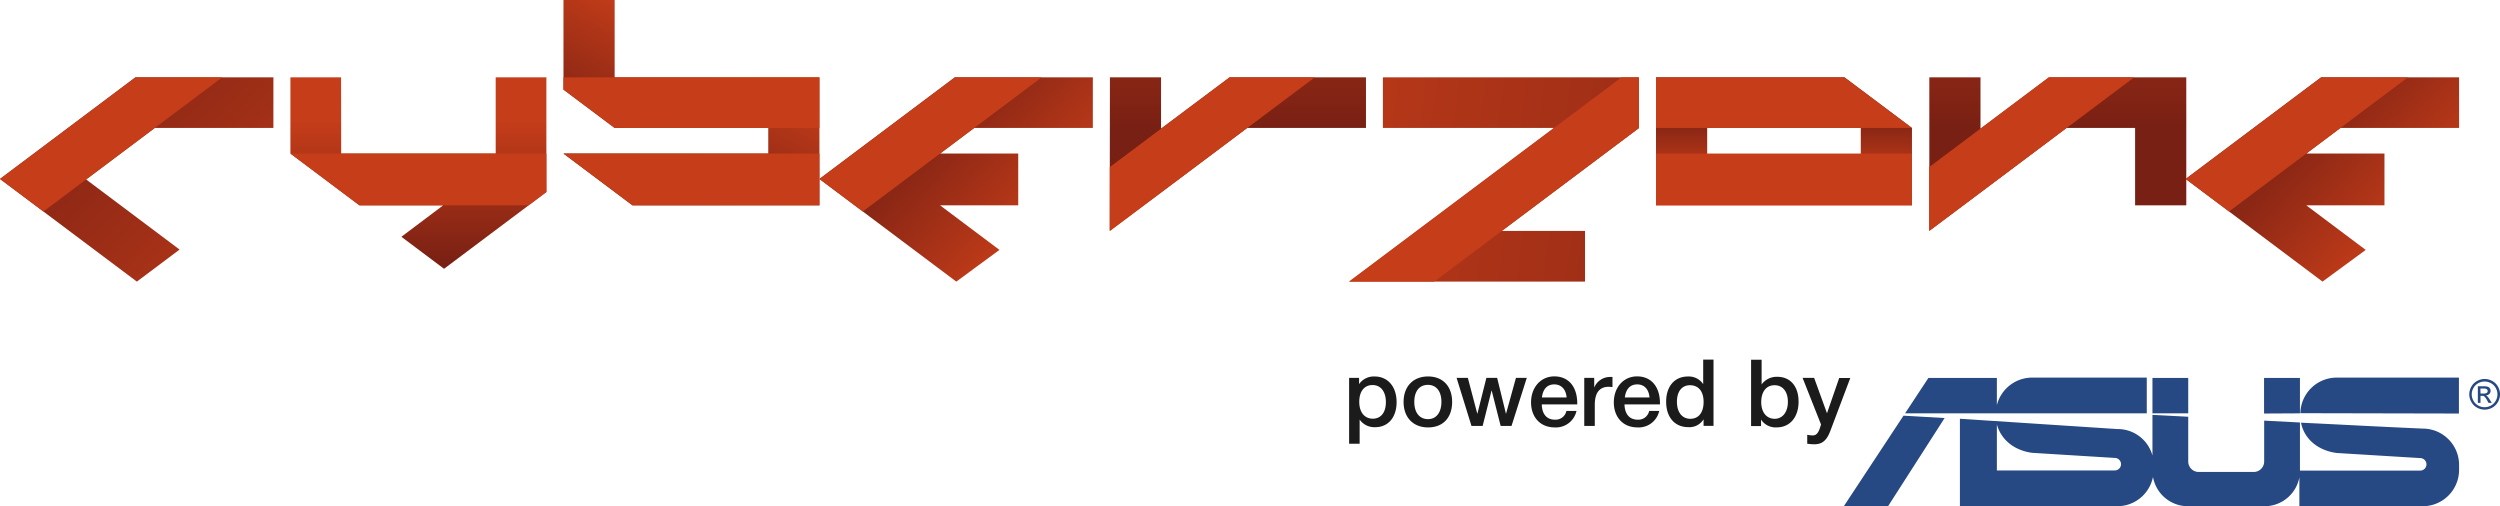 <svg xmlns="http://www.w3.org/2000/svg" xmlns:xlink="http://www.w3.org/1999/xlink" viewBox="0 0 655.45 132.68"><defs><style>.cls-1,.cls-11,.cls-12,.cls-13,.cls-2,.cls-3,.cls-4,.cls-5,.cls-6,.cls-7,.cls-8,.cls-9{fill-rule:evenodd;}.cls-1{fill:url(#GradientFill_1);}.cls-2{fill:url(#GradientFill_1-2);}.cls-3{fill:url(#GradientFill_1-3);}.cls-4{fill:url(#GradientFill_1-4);}.cls-5{fill:url(#GradientFill_1-5);}.cls-6{fill:url(#GradientFill_1-6);}.cls-7{fill:url(#GradientFill_1-7);}.cls-8{fill:url(#GradientFill_1-8);}.cls-10,.cls-9{fill:#c53d19;}.cls-11{fill:url(#GradientFill_1-9);}.cls-12{fill:#264883;}.cls-13{fill:#1b1b1b;}</style><linearGradient id="GradientFill_1" x1="88.72" y1="82.91" x2="9.93" y2="9.43" gradientUnits="userSpaceOnUse"><stop offset="0" stop-color="#c53d19"/><stop offset="1" stop-color="#792014"/></linearGradient><linearGradient id="GradientFill_1-2" x1="109.69" y1="31.62" x2="109.69" y2="69.18" xlink:href="#GradientFill_1"/><linearGradient id="GradientFill_1-3" x1="189.09" y1="12.23" x2="170.58" y2="47.04" xlink:href="#GradientFill_1"/><linearGradient id="GradientFill_1-4" x1="276.35" y1="57.54" x2="242.12" y2="25.62" xlink:href="#GradientFill_1"/><linearGradient id="GradientFill_1-5" x1="324.54" y1="-30.65" x2="324.54" y2="33.29" xlink:href="#GradientFill_1"/><linearGradient id="GradientFill_1-6" x1="314.68" y1="36.23" x2="532.79" y2="66.88" xlink:href="#GradientFill_1"/><linearGradient id="GradientFill_1-7" x1="467.72" y1="46.35" x2="467.72" y2="29.56" xlink:href="#GradientFill_1"/><linearGradient id="GradientFill_1-8" x1="539.5" y1="-31.36" x2="539.5" y2="33.06" xlink:href="#GradientFill_1"/><linearGradient id="GradientFill_1-9" x1="634.56" y1="57.54" x2="600.32" y2="25.62" xlink:href="#GradientFill_1"/></defs><title>Ресурс 1</title><g id="Слой_2" data-name="Слой 2"><g id="Слой_1-2" data-name="Слой 1"><polygon class="cls-1" points="35.5 20.27 0 46.92 35.88 73.83 47.08 65.43 22.58 47.05 40.57 33.55 71.68 33.55 71.68 20.27 35.5 20.27"/><polygon class="cls-2" points="129.96 40.26 89.45 40.26 89.42 20.27 76.14 20.27 76.14 40.26 94.23 53.83 116.2 53.83 105.23 62.08 116.42 70.47 138.6 53.83 138.6 53.83 143.25 50.34 143.25 40.26 143.25 20.27 129.96 20.27 129.96 40.26"/><polygon class="cls-3" points="201.42 40.26 147.73 40.26 165.82 53.83 201.42 53.83 214.84 53.83 214.84 40.26 214.84 33.55 214.84 20.27 161.15 20.27 161.15 0 147.73 0 147.73 23.49 161.15 33.55 201.42 33.55 201.42 40.26"/><polygon class="cls-4" points="250.34 20.27 214.84 46.92 250.72 73.83 262.04 65.52 246.47 53.84 266.96 53.84 266.96 40.26 246.47 40.26 255.41 33.55 286.52 33.55 286.52 20.27 250.34 20.27"/><path class="cls-5" d="M291,20.27H304.4V33.74l18-13.47h35.73V33.55H326.94c-12,9.05-23.95,17.94-36,26.94Z"/><polygon class="cls-6" points="415.56 73.83 353.71 73.83 407.43 33.55 362.57 33.55 362.57 20.27 429.68 20.27 429.7 33.57 393.74 60.55 415.56 60.55 415.56 73.83"/><path class="cls-7" d="M487.86,33.55H447.59v7h40.27v-7ZM434.17,20.27h49.39l17.72,13.28V53.83H434.17Z"/><path class="cls-8" d="M573.2,20.27V53.83H559.78V33.55h-18c-12,9.05-23.94,17.94-35.95,26.94V20.27h13.42V33.74l17.95-13.47Z"/><polygon class="cls-9" points="35.54 20.27 0 46.92 11.38 55.45 58.28 20.27 35.54 20.27"/><polygon class="cls-9" points="143.25 40.26 76.14 40.26 94.23 53.83 138.6 53.83 143.25 50.34 143.25 40.26"/><polygon class="cls-9" points="214.84 20.27 147.73 20.27 147.73 23.49 161.15 33.55 214.84 33.55 214.84 20.27"/><polygon class="cls-9" points="214.84 40.26 147.73 40.26 165.82 53.83 214.84 53.83 214.84 40.26"/><polygon class="cls-9" points="250.37 20.27 214.84 46.92 226.21 55.45 273.12 20.27 250.37 20.27"/><polygon class="cls-9" points="322.36 20.27 290.98 43.8 290.98 60.58 344.72 20.27 322.36 20.27"/><polygon class="cls-9" points="429.68 20.27 425.13 20.27 353.71 73.83 376.03 73.83 429.7 33.57 429.68 20.27"/><polygon class="cls-9" points="483.56 20.27 434.17 20.27 434.17 33.55 501.28 33.55 483.56 20.27"/><rect class="cls-10" x="434.17" y="40.26" width="67.11" height="13.57"/><polygon class="cls-9" points="537.17 20.27 505.8 43.8 505.8 60.58 559.54 20.27 537.17 20.27"/><polygon class="cls-11" points="608.54 20.27 573.04 46.92 608.92 73.83 620.24 65.52 604.67 53.84 625.16 53.84 625.16 40.26 604.67 40.26 613.61 33.55 644.72 33.55 644.72 20.27 608.54 20.27"/><polygon class="cls-9" points="608.58 20.27 573.04 46.92 584.41 55.45 631.32 20.27 608.58 20.27"/><path class="cls-12" d="M651.41,99.36a4.14,4.14,0,0,1,2,.52,3.73,3.73,0,0,1,1.51,1.49,4.12,4.12,0,0,1,.54,2,4,4,0,0,1-.54,2,3.71,3.71,0,0,1-1.49,1.5,4.14,4.14,0,0,1-2,.53,4.07,4.07,0,0,1-2-.53,3.73,3.73,0,0,1-1.5-1.5,4,4,0,0,1-.54-2,4.13,4.13,0,0,1,.55-2,3.67,3.67,0,0,1,1.51-1.49,4.1,4.1,0,0,1,2-.52Zm0,.67a3.42,3.42,0,0,0-1.65.43,3.1,3.1,0,0,0-1.26,1.25,3.33,3.33,0,0,0-.46,1.69,3.38,3.38,0,0,0,.45,1.67,3.2,3.2,0,0,0,1.25,1.25,3.45,3.45,0,0,0,1.67.44,3.48,3.48,0,0,0,1.68-.44,3.17,3.17,0,0,0,1.24-1.25,3.38,3.38,0,0,0,.45-1.67,3.42,3.42,0,0,0-.45-1.69,3.1,3.1,0,0,0-1.26-1.25,3.45,3.45,0,0,0-1.66-.43Zm-1.77,5.6h.7v-1.85h.42a.91.91,0,0,1,.56.15,3.59,3.59,0,0,1,.73,1l.39.69h.85l-.53-.85a4.72,4.72,0,0,0-.64-.86,1.11,1.11,0,0,0-.37-.23,1.35,1.35,0,0,0,.9-.4,1.15,1.15,0,0,0,.34-.83,1.18,1.18,0,0,0-.2-.64,1.09,1.09,0,0,0-.55-.42,3.64,3.64,0,0,0-1.11-.12h-1.49v4.35Zm.7-2.45h.85A1.41,1.41,0,0,0,652,103a.61.61,0,0,0,.22-.48.63.63,0,0,0-.11-.35.64.64,0,0,0-.29-.22,2.23,2.23,0,0,0-.71-.08h-.8Z"/><path class="cls-12" d="M573.58,99.09h.13v9.28h-9.38V99.09Zm-40.81,19.63,21.68,1.34a1.64,1.64,0,0,1,1.64,1.64h0a1.64,1.64,0,0,1-1.64,1.64H523.54V111.26c1,3.73,4.22,6.78,9.23,7.46Zm-9.23,14h31.6a9.54,9.54,0,0,0,9.33-7.69,9.29,9.29,0,0,0,9.11,7.69h20.19a9.28,9.28,0,0,0,9.08-7.59v7.59h32.37a9.53,9.53,0,0,0,9.5-9.51v-1.34a9.52,9.52,0,0,0-9.5-9.5l-1.77-.08c-10.07-.44-20.11-1-30.17-1.47.78,4,4.11,7.23,9.33,7.94l21.92,1.34a1.65,1.65,0,0,1,1.64,1.64h0a1.64,1.64,0,0,1-1.64,1.64H603V110.77l-9.38-.49V121a2.75,2.75,0,0,1-2.74,2.74H576.45a2.75,2.75,0,0,1-2.74-2.74V109.26l-9.38-.49v10.66a9.44,9.44,0,0,0-9.19-6.94l-41.29-2.7v22.89Zm39.3-24.3V99H532.77a9.55,9.55,0,0,0-9.23,7.22V99.09H505.59l-6.12,9.28h63.37Zm-53,1.18-14.83,23.12h-11.6l15.65-23.74,10.78.62Zm134.84-1.18V99H612.61a9.53,9.53,0,0,0-9.5,9.33Zm-51.09,0V99.09H603v9.28Z"/><path class="cls-13" d="M356.32,99.07h-2.61v17.26h2.76V110a4.72,4.72,0,0,0,4.1,2c3.39,0,5.59-2.59,5.59-6.57s-2.24-6.72-5.74-6.72a4.69,4.69,0,0,0-4.1,2V99.07Zm3.54,1.88c2.15,0,3.49,1.73,3.49,4.47s-1.31,4.35-3.44,4.35-3.54-1.67-3.54-4.4,1.29-4.42,3.49-4.42Zm14.56-2.25c-3.91,0-6.43,2.62-6.43,6.67s2.49,6.69,6.43,6.69,6.3-2.59,6.3-6.69-2.45-6.67-6.3-6.67Zm-.05,2.2c2.19,0,3.54,1.69,3.54,4.45s-1.32,4.54-3.52,4.54-3.59-1.69-3.59-4.52,1.37-4.47,3.57-4.47Zm7.52-1.83,3.9,12.6h2.93l2.35-9.35,2.37,9.35h2.85l4-12.6h-2.84l-2.61,9.45-2.32-9.45H389.7l-2.37,9.45-2.49-9.45Zm31.45,8.67h-2.66a2.89,2.89,0,0,1-3,2.29c-2.15,0-3.39-1.44-3.46-4h9.3v-.29c0-4.35-2.29-7.06-6-7.06-3.54,0-6.11,2.86-6.11,6.82,0,3.76,2.32,6.56,6.21,6.56a5.53,5.53,0,0,0,5.71-4.34Zm-2.61-3.54h-6.47c.26-2.22,1.41-3.42,3.24-3.42s3.06,1.29,3.23,3.42Zm12-5.37a4.34,4.34,0,0,0-.53,0,4.47,4.47,0,0,0-4.23,2.8V99.07h-2.61v12.6h2.76v-5.54c0-2.64.88-4.72,3.64-4.72a9,9,0,0,1,1,.08V98.83Zm12.31,8.91h-2.66a2.88,2.88,0,0,1-3,2.29c-2.15,0-3.4-1.44-3.47-4h9.3v-.29c0-4.35-2.29-7.06-6-7.06-3.54,0-6.1,2.86-6.1,6.82,0,3.76,2.32,6.56,6.2,6.56a5.52,5.52,0,0,0,5.71-4.34Zm-2.61-3.54H426c.27-2.22,1.41-3.42,3.25-3.42s3.05,1.29,3.22,3.42Zm16.85-9.92h-2.74v6.43a4.53,4.53,0,0,0-4-2c-3.49,0-5.71,2.56-5.71,6.62s2.24,6.66,5.81,6.66a4.32,4.32,0,0,0,4-2.07v1.73h2.61V94.28ZM443.08,101c2.25,0,3.57,1.62,3.57,4.38s-1.3,4.42-3.47,4.42-3.52-1.71-3.52-4.47S441,101,443.08,101Zm18.78-6.69H459.1v17.39h2.61V110a4.55,4.55,0,0,0,4.13,2.05c3.44,0,5.71-2.68,5.71-6.74s-2.19-6.52-5.56-6.52a4.91,4.91,0,0,0-4.13,2V94.28Zm3.42,6.69c2.12,0,3.47,1.69,3.47,4.35s-1.37,4.45-3.47,4.45-3.52-1.67-3.52-4.38,1.32-4.44,3.52-4.42Zm19.83-1.9H482.2L479,108.35l-3.37-9.28H472.6l4.84,12.23c-.37,1.1-.73,2.86-2.15,2.86a6.91,6.91,0,0,1-1.47-.17v2.34a12.21,12.21,0,0,0,1.93.15c3.11,0,3.79-2.64,4.69-5Z"/></g></g></svg>